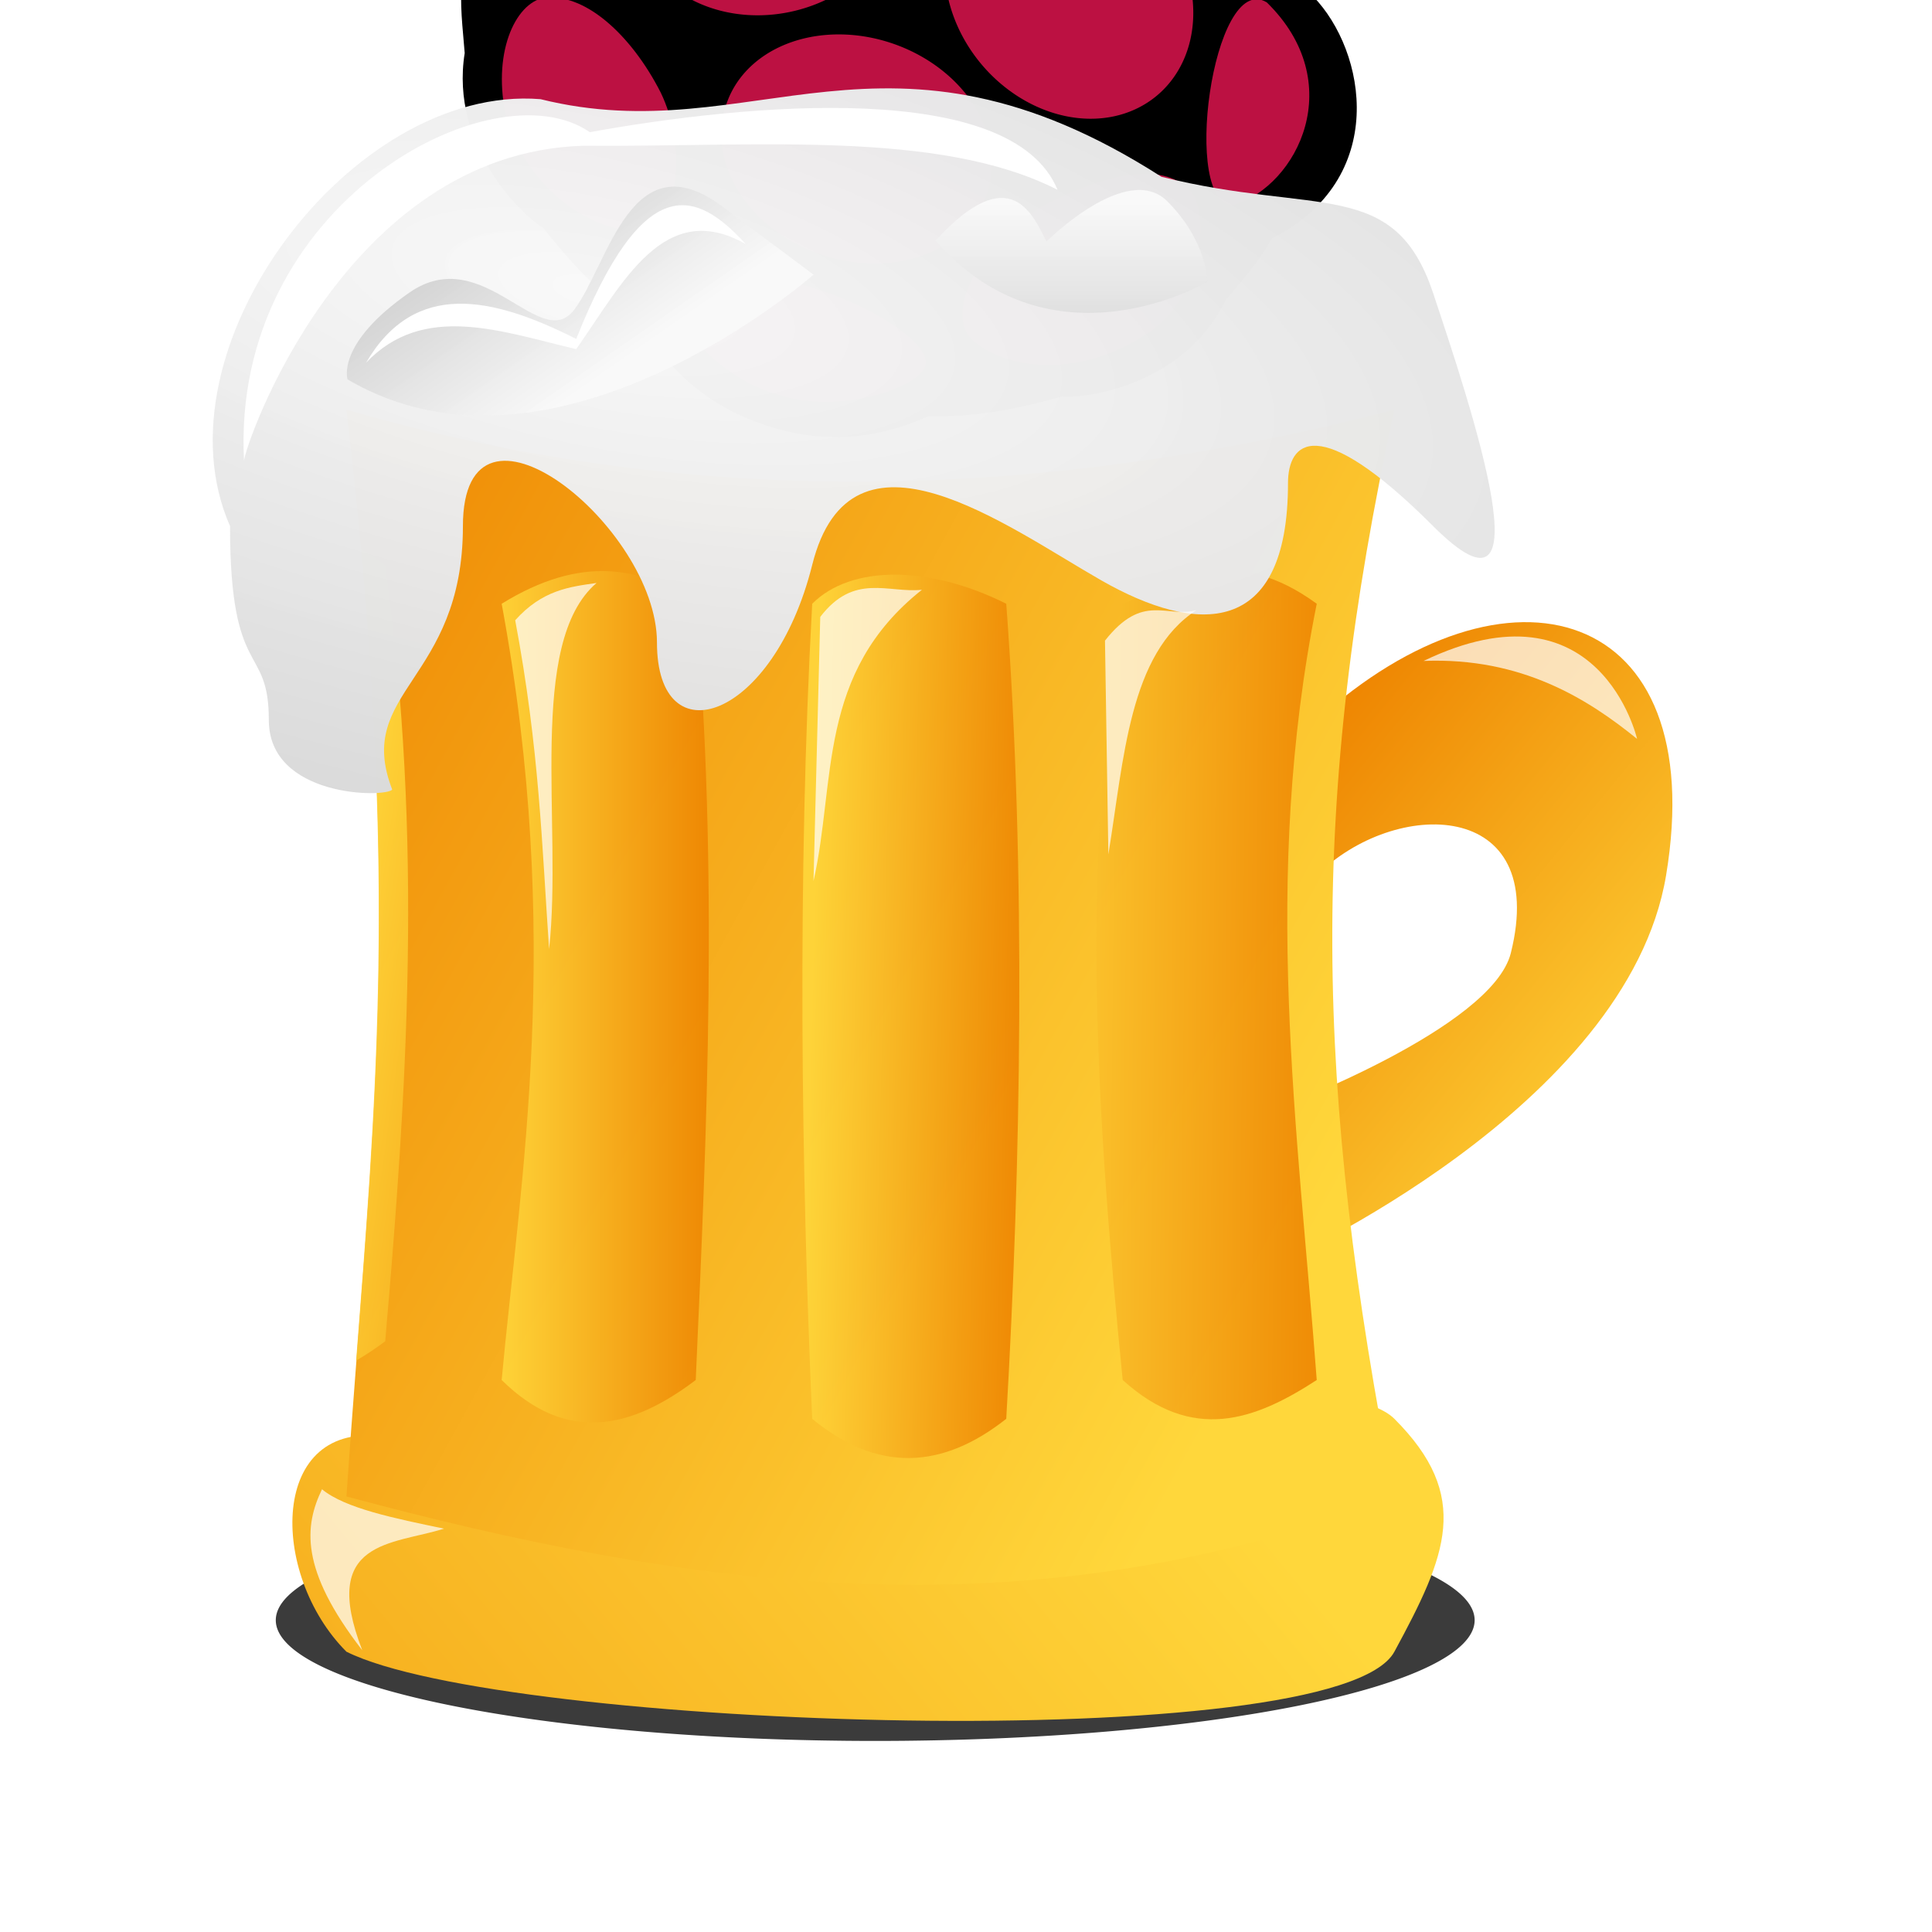 <?xml version="1.0" encoding="UTF-8" standalone="no"?>
<!-- Created with Inkscape (http://www.inkscape.org/) -->

<svg
   xmlns:dc="http://purl.org/dc/elements/1.1/"
   xmlns:cc="http://creativecommons.org/ns#"
   xmlns:rdf="http://www.w3.org/1999/02/22-rdf-syntax-ns#"
   xmlns:svg="http://www.w3.org/2000/svg"
   xmlns="http://www.w3.org/2000/svg"
   xmlns:xlink="http://www.w3.org/1999/xlink"
   xmlns:sodipodi="http://sodipodi.sourceforge.net/DTD/sodipodi-0.dtd"
   xmlns:inkscape="http://www.inkscape.org/namespaces/inkscape"
   id="svg1"
   sodipodi:version="0.32"
   inkscape:version="0.48.2 r9819"
   width="48"
   height="48"
   sodipodi:docname="BrauBerry-logo.svg"
   version="1.1"
   inkscape:export-filename="BrauBerry.png"
   inkscape:export-xdpi="622.65344"
   inkscape:export-ydpi="622.65344">
  <defs
     id="defs3">
    <linearGradient
       id="linearGradient3669">
      <stop
         id="stop3671"
         offset="0"
         style="stop-color:#ffd73b;stop-opacity:1;" />
      <stop
         id="stop3673"
         offset="1"
         style="stop-color:#ee8400;stop-opacity:1;" />
    </linearGradient>
    <linearGradient
       inkscape:collect="always"
       xlink:href="#linearGradient3669"
       id="linearGradient3021"
       x1="25"
       y1="25"
       x2="33"
       y2="25.084"
       gradientUnits="userSpaceOnUse"
       gradientTransform="matrix(0.964,0,0,0.964,0.893,0.536)" />
    <linearGradient
       inkscape:collect="always"
       xlink:href="#linearGradient3669"
       id="linearGradient3023"
       x1="20"
       y1="25"
       x2="25.337"
       y2="25.13"
       gradientUnits="userSpaceOnUse"
       gradientTransform="matrix(0.964,0,0,0.964,0.893,0.536)" />
    <linearGradient
       inkscape:collect="always"
       xlink:href="#linearGradient3669"
       id="linearGradient3025"
       x1="12"
       y1="25.126"
       x2="17.337"
       y2="25.126"
       gradientUnits="userSpaceOnUse"
       gradientTransform="matrix(0.964,0,0,0.964,0.893,0.536)" />
    <linearGradient
       inkscape:collect="always"
       xlink:href="#linearGradient3669"
       id="linearGradient3027"
       x1="8.25"
       y1="24.047"
       x2="15"
       y2="25"
       gradientUnits="userSpaceOnUse"
       gradientTransform="matrix(0.964,0,0,0.964,0.893,0.536)" />
    <linearGradient
       inkscape:collect="always"
       xlink:href="#linearGradient3669"
       id="linearGradient3033"
       x1="43"
       y1="28"
       x2="32"
       y2="19"
       gradientUnits="userSpaceOnUse"
       gradientTransform="matrix(0.964,0,0,0.964,0.893,0.536)" />
    <linearGradient
       inkscape:collect="always"
       xlink:href="#linearGradient3669"
       id="linearGradient3037"
       gradientUnits="userSpaceOnUse"
       x1="31.832"
       y1="33.347"
       x2="2"
       y2="17"
       gradientTransform="matrix(0.964,0,0,0.964,0.893,0.536)" />
    <linearGradient
       id="linearGradient3669-3">
      <stop
         id="stop3671-5"
         offset="0"
         style="stop-color:#ffd73b;stop-opacity:1;" />
      <stop
         id="stop3673-1"
         offset="1"
         style="stop-color:#ee8400;stop-opacity:1;" />
    </linearGradient>
    <linearGradient
       id="linearGradient3637">
      <stop
         id="stop3639-0"
         offset="0"
         style="stop-color:#f9f9f9;stop-opacity:0.985;" />
      <stop
         id="stop3641"
         offset="1"
         style="stop-color:#d5d5d5;stop-opacity:1;" />
    </linearGradient>
    <radialGradient
       inkscape:collect="always"
       xlink:href="#linearGradient3637"
       id="radialGradient3154"
       cx="14.737"
       cy="4.205"
       fx="14.737"
       fy="4.205"
       r="15.925"
       gradientTransform="matrix(2.652,0.568,-0.205,0.957,-23.484,-5.15)"
       gradientUnits="userSpaceOnUse" />
    <linearGradient
       inkscape:collect="always"
       xlink:href="#linearGradient3669-3"
       id="linearGradient3158"
       x1="29"
       y1="35"
       x2="-5"
       y2="63"
       gradientUnits="userSpaceOnUse" />
    <linearGradient
       inkscape:collect="always"
       xlink:href="#linearGradient3637"
       id="linearGradient3948"
       x1="14"
       y1="9"
       x2="12"
       y2="5"
       gradientUnits="userSpaceOnUse"
       gradientTransform="matrix(0.99,-0.143,0.143,0.99,-0.584,2.763)" />
    <linearGradient
       inkscape:collect="always"
       xlink:href="#linearGradient3637"
       id="linearGradient3952"
       x1="28"
       y1="5"
       x2="28"
       y2="9"
       gradientUnits="userSpaceOnUse" />
    <filter
       inkscape:collect="always"
       id="filter4024"
       x="-0.355"
       width="1.711"
       y="-0.295"
       height="1.59">
      <feGaussianBlur
         inkscape:collect="always"
         stdDeviation="0.492"
         id="feGaussianBlur4026" />
    </filter>
    <filter
       inkscape:collect="always"
       id="filter4028"
       x="-0.584"
       width="2.167"
       y="-0.13"
       height="1.259">
      <feGaussianBlur
         inkscape:collect="always"
         stdDeviation="0.492"
         id="feGaussianBlur4030" />
    </filter>
    <filter
       inkscape:collect="always"
       id="filter4032"
       x="-0.438"
       width="1.876"
       y="-0.162"
       height="1.324">
      <feGaussianBlur
         inkscape:collect="always"
         stdDeviation="0.492"
         id="feGaussianBlur4034" />
    </filter>
    <filter
       inkscape:collect="always"
       id="filter4036"
       x="-0.519"
       width="2.038"
       y="-0.195"
       height="1.389">
      <feGaussianBlur
         inkscape:collect="always"
         stdDeviation="0.492"
         id="feGaussianBlur4038" />
    </filter>
    <filter
       inkscape:collect="always"
       id="filter4040"
       x="-0.222"
       width="1.445"
       y="-0.464"
       height="1.927">
      <feGaussianBlur
         inkscape:collect="always"
         stdDeviation="0.492"
         id="feGaussianBlur4042" />
    </filter>
    <filter
       inkscape:collect="always"
       id="filter4062">
      <feGaussianBlur
         inkscape:collect="always"
         stdDeviation="0.3"
         id="feGaussianBlur4064" />
    </filter>
    <filter
       inkscape:collect="always"
       id="filter4072"
       x="-0.046"
       width="1.091"
       y="-0.11"
       height="1.22">
      <feGaussianBlur
         inkscape:collect="always"
         stdDeviation="0.179"
         id="feGaussianBlur4074" />
    </filter>
    <filter
       inkscape:collect="always"
       id="filter3642"
       x="-0.067"
       width="1.133"
       y="-0.388"
       height="1.776">
      <feGaussianBlur
         inkscape:collect="always"
         stdDeviation="0.97"
         id="feGaussianBlur3644" />
    </filter>
  </defs>
  <sodipodi:namedview
     id="base"
     pagecolor="#ffffff"
     bordercolor="#666666"
     borderopacity="1.0"
     inkscape:pageopacity="0.0"
     inkscape:pageshadow="2"
     inkscape:zoom="10.685581"
     inkscape:cx="20.280873"
     inkscape:cy="29.90622"
     inkscape:window-width="1680"
     inkscape:window-height="1028"
     inkscape:window-x="-8"
     inkscape:window-y="-8"
     showgrid="false"
     inkscape:window-maximized="1"
     inkscape:current-layer="svg1"
     showguides="true"
     inkscape:guide-bbox="true"
     inkscape:snap-global="true">
    <inkscape:grid
       type="xygrid"
       id="grid2861" />
  </sodipodi:namedview>
  <g
     id="g3173"
     transform="matrix(0.04,0.013,-0.011,0.035,15.467,-18.262)"
     inkscape:export-filename="BrauBerry.png"
     inkscape:export-xdpi="900.3338"
     inkscape:export-ydpi="900.3338">
    <path
       id="path3139"
       d="m 158.38,1.656 c -3.619,0.112 -7.517,1.449 -11.938,4.938 -10.83,-4.176 -21.33,-5.627 -30.72,2.875 C 101.222,7.588 96.51,11.469 92.94,16 89.757,15.934 69.121,12.728 59.658,26.844 35.877,24.03 28.361,40.832 36.877,56.5 c -4.857,7.519 -9.889,14.947 1.469,29.281 -4.018,7.984 -1.527,16.644 7.938,27.125 -2.498,11.223 2.412,19.141 11.219,25.312 -1.647,15.358 14.084,24.287 18.781,27.469 1.804,8.949 5.563,17.393 23.531,22.062 2.963,13.336 13.762,15.639 24.219,18.438 -34.562,20.09 -64.201,46.523 -64,111.38 l -5.062,9.031 c -39.63,24.1 -75.285,101.56 -19.53,164.52 3.642,19.708 9.75,33.864 15.188,49.531 8.134,63.131 61.218,92.692 75.219,96.188 20.517,15.628 42.368,30.457 71.938,40.844 27.875,28.749 58.074,39.706 88.438,39.688 0.445,-2.8e-4 0.899,0.005 1.344,0 30.364,0.019 60.562,-10.938 88.438,-39.688 29.569,-10.387 51.421,-25.216 71.938,-40.844 14.001,-3.496 67.085,-33.057 75.219,-96.188 5.438,-15.667 11.546,-29.823 15.188,-49.531 55.754,-62.965 20.1,-140.43 -19.531,-164.53 l -5.07,-9.03 c 0.201,-64.852 -29.438,-91.285 -64,-111.38 10.457,-2.798 21.256,-5.101 24.219,-18.438 17.968,-4.67 21.728,-13.114 23.531,-22.062 4.698,-3.181 20.428,-12.111 18.781,-27.469 8.807,-6.172 13.717,-14.09 11.219,-25.312 9.465,-10.481 11.956,-19.141 7.938,-27.125 11.36,-14.328 6.32,-21.756 1.47,-29.275 8.51,-15.668 1,-32.47 -22.79,-29.656 -9.46,-14.116 -30.09,-10.91 -33.28,-10.844 -3.57,-4.531 -8.28,-8.412 -22.78,-6.531 -9.39,-8.502 -19.89,-7.051 -30.72,-2.875 -12.86,-10.148 -21.37,-2.013 -31.09,1.062 -15.57,-5.088 -19.13,1.881 -26.78,4.719 -16.98,-3.588 -22.14,4.224 -30.28,12.469 l -9.469,-0.188 c -25.611,15.093 -38.334,45.826 -42.844,61.625 -4.512,-15.802 -17.206,-46.535 -42.812,-61.625 l -9.469,0.188 c -8.15,-8.245 -13.31,-16.057 -30.29,-12.469 -7.65,-2.838 -11.2,-9.806 -26.78,-4.719 -6.38,-2.018 -12.247,-6.214 -19.156,-6 z"
       inkscape:connector-curvature="0"
       style="fill:#000000" />
    <path
       id="path3141"
       d="m 107.39,68.056 c 67.948,35.031 107.45,63.369 129.09,87.504 -11.082,44.418 -68.896,46.445 -90.036,45.199 4.328,-2.015 7.94,-4.428 9.22,-8.136 -5.304,-3.77 -24.113,-0.397 -37.244,-7.774 5.044,-1.045 7.404,-2.063 9.763,-5.785 -12.406,-3.957 -25.769,-7.366 -33.628,-13.921 4.241,0.052 8.201,0.949 13.74,-2.893 -11.112,-5.988 -22.969,-10.734 -32.181,-19.887 5.745,-0.141 11.939,-0.057 13.74,-2.17 -10.17,-6.301 -18.751,-13.308 -25.854,-20.972 8.04,0.971 11.435,0.135 13.379,-1.266 -7.688,-7.874 -17.418,-14.523 -22.057,-24.226 5.97,2.058 11.431,2.845 15.368,-0.181 -2.612,-5.894 -13.805,-9.37 -20.249,-23.142 6.284,0.609 12.95,1.371 14.283,0 -2.917,-11.884 -7.922,-18.565 -12.831,-25.487 13.45,-0.2 33.828,0.052 32.905,-1.085 l -8.316,-8.497 c 13.138,-3.537 26.581,0.568 36.34,3.616 4.382,-3.458 -0.078,-7.83 -5.424,-12.294 11.165,1.491 21.254,4.057 30.373,7.593 4.872,-4.399 -3.164,-8.799 -7.051,-13.198 17.249,3.273 24.557,7.871 31.82,12.475 5.269,-5.051 0.302,-9.343 -3.254,-13.74 13.006,4.817 19.705,11.036 26.758,17.175 2.391,-3.227 6.075,-5.592 1.627,-13.379 9.234,5.323 16.189,11.595 21.334,18.622 5.713,-3.638 3.404,-8.613 3.435,-13.198 9.597,7.806 15.687,16.114 23.142,24.226 1.502,-1.093 2.817,-4.802 3.978,-10.667 22.895,22.212 55.246,78.158 8.316,100.34 -39.94,-32.94 -87.64,-56.883 -140.5,-74.844 z"
       inkscape:connector-curvature="0"
       style="fill:#75a928" />
    <path
       id="path3143"
       d="m 467.92,68.056 c -67.94,35.034 -107.44,63.364 -129.08,87.504 11.082,44.418 68.896,46.445 90.036,45.199 -4.328,-2.015 -7.94,-4.428 -9.22,-8.136 5.304,-3.77 24.113,-0.397 37.244,-7.774 -5.044,-1.045 -7.404,-2.063 -9.763,-5.785 12.406,-3.957 25.769,-7.366 33.628,-13.921 -4.241,0.052 -8.201,0.949 -13.74,-2.893 11.112,-5.988 22.969,-10.734 32.181,-19.887 -5.745,-0.141 -11.939,-0.057 -13.74,-2.17 10.17,-6.301 18.751,-13.308 25.854,-20.972 -8.04,0.971 -11.435,0.135 -13.379,-1.266 7.688,-7.874 17.418,-14.523 22.057,-24.226 -5.97,2.058 -11.431,2.845 -15.368,-0.181 2.612,-5.894 13.805,-9.37 20.249,-23.142 -6.284,0.609 -12.95,1.371 -14.283,0 2.922,-11.889 7.928,-18.57 12.836,-25.492 -13.45,-0.2 -33.828,0.052 -32.905,-1.085 l 8.316,-8.497 c -13.138,-3.537 -26.581,0.568 -36.34,3.616 -4.382,-3.458 0.078,-7.83 5.424,-12.294 -11.165,1.491 -21.254,4.057 -30.373,7.593 -4.872,-4.399 3.164,-8.799 7.051,-13.198 -17.249,3.273 -24.557,7.871 -31.82,12.475 -5.269,-5.051 -0.302,-9.343 3.254,-13.74 -13.006,4.817 -19.705,11.036 -26.758,17.175 -2.391,-3.227 -6.075,-5.592 -1.627,-13.379 -9.234,5.323 -16.189,11.595 -21.334,18.622 -5.713,-3.638 -3.404,-8.613 -3.435,-13.198 -9.597,7.806 -15.687,16.114 -23.142,24.226 -1.502,-1.093 -2.817,-4.802 -3.978,-10.667 -22.895,22.212 -55.246,78.158 -8.316,100.34 39.919,-32.947 87.616,-56.888 140.48,-74.849 z"
       inkscape:connector-curvature="0"
       style="fill:#75a928" />
    <path
       id="path3145"
       transform="matrix(1.131,0,0,1.128,-43.139,-68.311)"
       d="m 365.2,521.85 a 71.956,66.532 0 1 1 -143.91,0 71.956,66.532 0 1 1 143.91,0 z"
       inkscape:connector-curvature="0"
       style="fill:#bc1142" />
    <path
       id="path3147"
       transform="matrix(0.767,-1.161,2.171,1.422,-560.889,217.689)"
       d="m 262.84,276.65 a 61.875,28.125 0 1 1 -123.75,0 61.875,28.125 0 1 1 123.75,0 z"
       inkscape:connector-curvature="0"
       style="fill:#bc1142" />
    <path
       id="path3149"
       transform="matrix(-0.767,-1.161,-2.171,1.422,1134.829,213.689)"
       d="m 262.84,276.65 a 61.875,28.125 0 1 1 -123.75,0 61.875,28.125 0 1 1 123.75,0 z"
       inkscape:connector-curvature="0"
       style="fill:#bc1142" />
    <path
       id="path3151"
       d="M 72.91,342.09 C 109.32,332.33 85.202,492.72 55.577,479.56 22.99,453.35 12.494,376.59 72.91,342.09 z"
       inkscape:connector-curvature="0"
       style="fill:#bc1142" />
    <path
       id="path3153"
       d="M 493.68,340.09 C 457.266,330.333 481.388,490.73 511.013,477.57 543.6,451.357 554.096,374.59 493.68,340.09 z"
       inkscape:connector-curvature="0"
       style="fill:#bc1142" />
    <path
       id="path3155"
       d="m 369.97,220.65 c 62.835,-10.61 115.12,26.722 113.01,94.858 -2.067,26.121 -136.16,-90.969 -113.01,-94.858 z"
       inkscape:connector-curvature="0"
       style="fill:#bc1142" />
    <path
       id="path3157"
       d="M 196.36,218.65 C 133.52,208.04 81.24,245.38 83.35,313.51 85.417,339.63 219.51,222.54 196.36,218.65 z"
       inkscape:connector-curvature="0"
       style="fill:#bc1142" />
    <path
       id="path3159"
       d="m 286.62,202.76 c -37.503,-0.975 -73.495,27.834 -73.582,44.544 -0.105,20.304 29.651,41.093 73.837,41.62 45.123,0.323 73.916,-16.64 74.061,-37.594 0.165,-23.74 -41.039,-48.937 -74.317,-48.571 z"
       inkscape:connector-curvature="0"
       style="fill:#bc1142" />
    <path
       id="path3161"
       d="m 288.91,619.12 c 32.697,-1.427 76.571,10.532 76.657,26.396 0.543,15.405 -39.79,50.211 -78.826,49.538 -40.427,1.744 -80.069,-33.116 -79.55,-45.199 -0.605,-17.716 49.226,-31.548 81.719,-30.735 z"
       inkscape:connector-curvature="0"
       style="fill:#bc1142" />
    <path
       id="path3163"
       d="m 168.14,525.1 c 23.279,28.046 33.891,77.319 14.464,91.844 -18.379,11.088 -63.012,6.522 -94.736,-39.052 -21.395,-38.242 -18.638,-77.157 -3.616,-88.589 22.464,-13.684 57.173,4.799 83.889,35.797 z"
       inkscape:connector-curvature="0"
       style="fill:#bc1142" />
    <path
       id="path3165"
       d="m 405.02,516.21 c -25.187,29.502 -39.212,83.31 -20.838,100.64 17.568,13.464 64.729,11.582 99.566,-36.756 25.296,-32.465 16.82,-86.682 2.371,-101.08 -21.464,-16.602 -52.277,4.645 -81.099,37.188 z"
       inkscape:connector-curvature="0"
       style="fill:#bc1142" />
  </g>
  <path
     sodipodi:type="arc"
     style="fill:#000000;fill-opacity:0.769;fill-rule:evenodd;stroke:none;filter:url(#filter3642)"
     id="path3160"
     sodipodi:cx="22.5"
     sodipodi:cy="40"
     sodipodi:rx="17.5"
     sodipodi:ry="3"
     d="M 40,40 A 17.5,3 0 1 1 5,40 17.5,3 0 1 1 40,40 z"
     transform="matrix(0.851,0,0,1,2.597,0.253)" />
  <path
     style="color:#000000;fill:url(#linearGradient3033);fill-opacity:1;stroke:none;stroke-width:1px;marker:none;visibility:visible;display:inline;overflow:visible;enable-background:accumulate"
     d="M 32.714,17.893 C 37.457,13.6 42.511,15.04 41.393,21.75 40.429,27.536 31.75,31.393 31.75,31.393 l 0,-3.857 c 0,0 5.319,-1.989 5.786,-3.857 C 38.5,19.821 34.643,19.821 32.714,21.75 l 0,-3.857 z"
     id="path3031"
     sodipodi:nodetypes="csccscc" />
  <path
     style="color:#000000;fill:url(#linearGradient3158);stroke:none;stroke-width:1px;marker:none;visibility:visible;display:inline;overflow:visible;enable-background:accumulate;fill-opacity:1"
     d="M 9.582,35.697 C 6.679,35.25 6.679,39.107 8.607,41.036 c 3.857,1.929 24.611,2.628 26.036,0 1.3,-2.398 1.929,-3.857 0,-5.786 -2.156,-2.156 -23.123,0.893 -25.061,0.447 z"
     id="path3029"
     sodipodi:nodetypes="ccssc" />
  <path
     style="color:#000000;fill:url(#linearGradient3037);fill-opacity:1;stroke:none;stroke-width:1px;marker:none;visibility:visible;display:inline;overflow:visible;enable-background:accumulate"
     d="m 8.607,10.179 c 8.794,2.545 17.458,2.214 26.036,0 -2.126,9.74 -1.987,16.827 0,27 -9.203,3.543 -17.689,2.24 -26.036,0 0.604,-8.878 1.48,-14.372 0,-27 z"
     id="path2857"
     sodipodi:nodetypes="ccccc" />
  <path
     sodipodi:nodetypes="ccccc"
     id="path3016"
     d="m 12.464,15 c 1.973,-1.219 3.496,-0.938 4.821,0 0.559,6.568 0.289,12.929 0,19.286 -1.607,1.22 -3.214,1.585 -4.821,0 0.457,-4.95 1.536,-10.98 0,-19.286 z"
     style="fill:url(#linearGradient3025);fill-opacity:0.893;stroke:none" />
  <path
     style="fill:url(#linearGradient3027);fill-opacity:0.893;stroke:none"
     d="m 8.969,13.644 c 0.799,8.677 0.361,13.92 -0.121,20.16 0.241,-0.141 0.482,-0.299 0.723,-0.482 0.538,-6.198 0.953,-12.449 0,-19.286 C 9.374,13.896 9.175,13.752 8.969,13.644 z"
     id="rect3007" />
  <path
     style="fill:url(#linearGradient3023);fill-opacity:0.893;stroke:none"
     d="M 20.179,15 C 21.143,14.036 23.071,14.036 25,15 c 0.499,6.678 0.362,14.003 0,20.25 -1.607,1.271 -3.214,1.327 -4.821,0 -0.272,-6.157 -0.374,-13.447 0,-20.25 z"
     id="rect3009"
     sodipodi:nodetypes="ccccc" />
  <path
     style="fill:url(#linearGradient3021);fill-opacity:0.893;stroke:none"
     d="m 27.893,15 c 1.435,-0.575 2.765,-1.499 4.821,0 -1.381,6.889 -0.469,13.013 0,19.286 -1.524,0.992 -3.083,1.577 -4.821,0 -0.638,-6.429 -1.071,-12.857 0,-19.286 z"
     id="rect3011"
     sodipodi:nodetypes="ccccc" />
  <path
     style="color:#000000;fill:url(#radialGradient3154);stroke:none;stroke-width:1px;marker:none;visibility:visible;display:inline;overflow:visible;enable-background:accumulate;fill-opacity:1"
     d="m 9.744,19.618 c -0.173,0.203 -3.065,0.203 -3.065,-1.726 0,-1.929 -0.964,-0.964 -0.964,-4.821 C 3.78,8.671 8.738,2.085 13.429,2.464 18.736,3.781 22,0 28.857,4.393 c 3.857,0.964 5.786,0 6.75,2.893 0.964,2.893 2.893,8.679 0,5.786 C 32.714,10.179 32,11 32,12 c 0,3.857 -2.27,3.771 -4.635,2.421 -2.365,-1.35 -6.222,-4.243 -7.186,-0.386 -0.964,3.857 -3.857,4.821 -3.857,1.929 0,-2.893 -4.821,-6.75 -4.821,-2.893 0,3.857 -2.71,4.091 -1.756,6.547 z"
     id="path3035"
     sodipodi:nodetypes="cscccsssssssc" />
  <path
     style="color:#000000;fill:url(#linearGradient3948);stroke:none;stroke-width:1px;marker:none;visibility:visible;display:inline;overflow:visible;enable-background:accumulate"
     d="m 8.635,9.426 c 0,0 -0.298,-0.882 1.538,-2.158 1.836,-1.276 3.256,1.549 4.102,0.416 0.846,-1.133 1.406,-4.245 3.672,-2.553 2.266,1.693 2.266,1.693 2.266,1.693 0,0 -6.416,5.641 -11.578,2.602 z"
     id="path3946" />
  <path
     style="color:#000000;fill:url(#linearGradient3952);stroke:none;stroke-width:1px;stroke-linecap:butt;stroke-linejoin:miter;stroke-miterlimit:4;stroke-opacity:1;stroke-dasharray:none;stroke-dashoffset:0;marker:none;visibility:visible;display:inline;overflow:visible;enable-background:accumulate"
     d="M 23.242,5.979 C 25.117,3.931 25.667,5.363 26,6 c 0,0 2,-2 3,-1 1,1 1,2 1,2 0,0 -3.853,2.295 -6.758,-1.021 z"
     id="path3950"
     sodipodi:nodetypes="ccscc" />
  <path
     style="color:#000000;fill:#ffffff;stroke:none;stroke-width:1px;stroke-linecap:butt;stroke-linejoin:miter;stroke-miterlimit:4;stroke-opacity:1;stroke-dasharray:none;stroke-dashoffset:0;marker:none;visibility:visible;display:inline;overflow:visible;enable-background:accumulate;filter:url(#filter4024);fill-opacity:0.705"
     d="M 9,41 C 7.437,38.984 7.565,37.907 8,37 8.569,37.474 9.807,37.724 11.032,37.979 9.751,38.383 7.933,38.249 9,41 z"
     id="path3954"
     sodipodi:nodetypes="cccc" />
  <path
     style="color:#000000;fill:#ffffff;stroke:none;stroke-width:1px;stroke-linecap:butt;stroke-linejoin:miter;stroke-miterlimit:4;stroke-opacity:1;stroke-dasharray:none;stroke-dashoffset:0;marker:none;visibility:visible;display:inline;overflow:visible;enable-background:accumulate;filter:url(#filter4040);fill-opacity:0.705"
     d="m 35.368,16.421 c 2.443,-0.099 4.096,0.956 5.305,1.937 0,0 -0.926,-4.042 -5.305,-1.937 z"
     id="path3956"
     sodipodi:nodetypes="ccc" />
  <path
     style="color:#000000;fill:#ffffff;stroke:none;stroke-width:1px;stroke-linecap:butt;stroke-linejoin:miter;stroke-miterlimit:4;stroke-opacity:1;stroke-dasharray:none;stroke-dashoffset:0;marker:none;visibility:visible;display:inline;overflow:visible;enable-background:accumulate;filter:url(#filter4028);fill-opacity:0.705"
     d="m 12.8,15.411 c 0.603,3.206 0.663,5.597 0.842,8.168 0.339,-3.093 -0.562,-7.603 1.179,-9.095 -0.674,0.096 -1.347,0.174 -2.021,0.926 z"
     id="path3958"
     sodipodi:nodetypes="cccc" />
  <path
     style="color:#000000;fill:#ffffff;stroke:none;stroke-width:1px;stroke-linecap:butt;stroke-linejoin:miter;stroke-miterlimit:4;stroke-opacity:1;stroke-dasharray:none;stroke-dashoffset:0;marker:none;visibility:visible;display:inline;overflow:visible;enable-background:accumulate;filter:url(#filter4032);fill-opacity:0.705"
     d="m 20.211,21.895 0.168,-6.568 c 0.842,-1.101 1.684,-0.586 2.526,-0.674 -2.614,2.071 -2.131,4.761 -2.695,7.242 z"
     id="path3960"
     sodipodi:nodetypes="cccc" />
  <path
     style="color:#000000;fill:#ffffff;stroke:none;stroke-width:1px;stroke-linecap:butt;stroke-linejoin:miter;stroke-miterlimit:4;stroke-opacity:1;stroke-dasharray:none;stroke-dashoffset:0;marker:none;visibility:visible;display:inline;overflow:visible;enable-background:accumulate;filter:url(#filter4036);fill-opacity:0.705"
     d="m 27.537,21.221 -0.084,-5.305 c 0.948,-1.203 1.525,-0.552 2.274,-0.758 -1.673,1.078 -1.802,3.7 -2.189,6.063 z"
     id="path3962"
     sodipodi:nodetypes="cccc" />
  <path
     style="color:#000000;fill:#ffffff;stroke:none;stroke-width:1px;stroke-linecap:butt;stroke-linejoin:miter;stroke-miterlimit:4;stroke-opacity:1;stroke-dasharray:none;stroke-dashoffset:0;marker:none;visibility:visible;display:inline;overflow:visible;enable-background:accumulate;filter:url(#filter4062)"
     d="M 6.063,11.453 C 6.059,11.129 8.54,3.807 14.484,3.621 18.695,3.659 23.325,3.206 26.274,4.716 25.138,1.953 18.548,2.58 14.653,3.284 12.241,1.611 5.724,5.07 6.063,11.453 z"
     id="path4044"
     sodipodi:nodetypes="ccccc" />
  <path
     style="color:#000000;fill:#ffffff;stroke:none;stroke-width:1px;stroke-linecap:butt;stroke-linejoin:miter;stroke-miterlimit:4;stroke-opacity:1;stroke-dasharray:none;stroke-dashoffset:0;marker:none;visibility:visible;display:inline;overflow:visible;enable-background:accumulate;filter:url(#filter4072)"
     d="M 9.095,9.011 C 10.303,6.951 12.217,7.362 14.316,8.421 15.992,4.224 17.294,4.71 18.526,6.063 16.502,4.917 15.479,7.022 14.316,8.674 12.453,8.236 10.526,7.508 9.095,9.011 z"
     id="path4066"
     sodipodi:nodetypes="ccccc" />
</svg>
